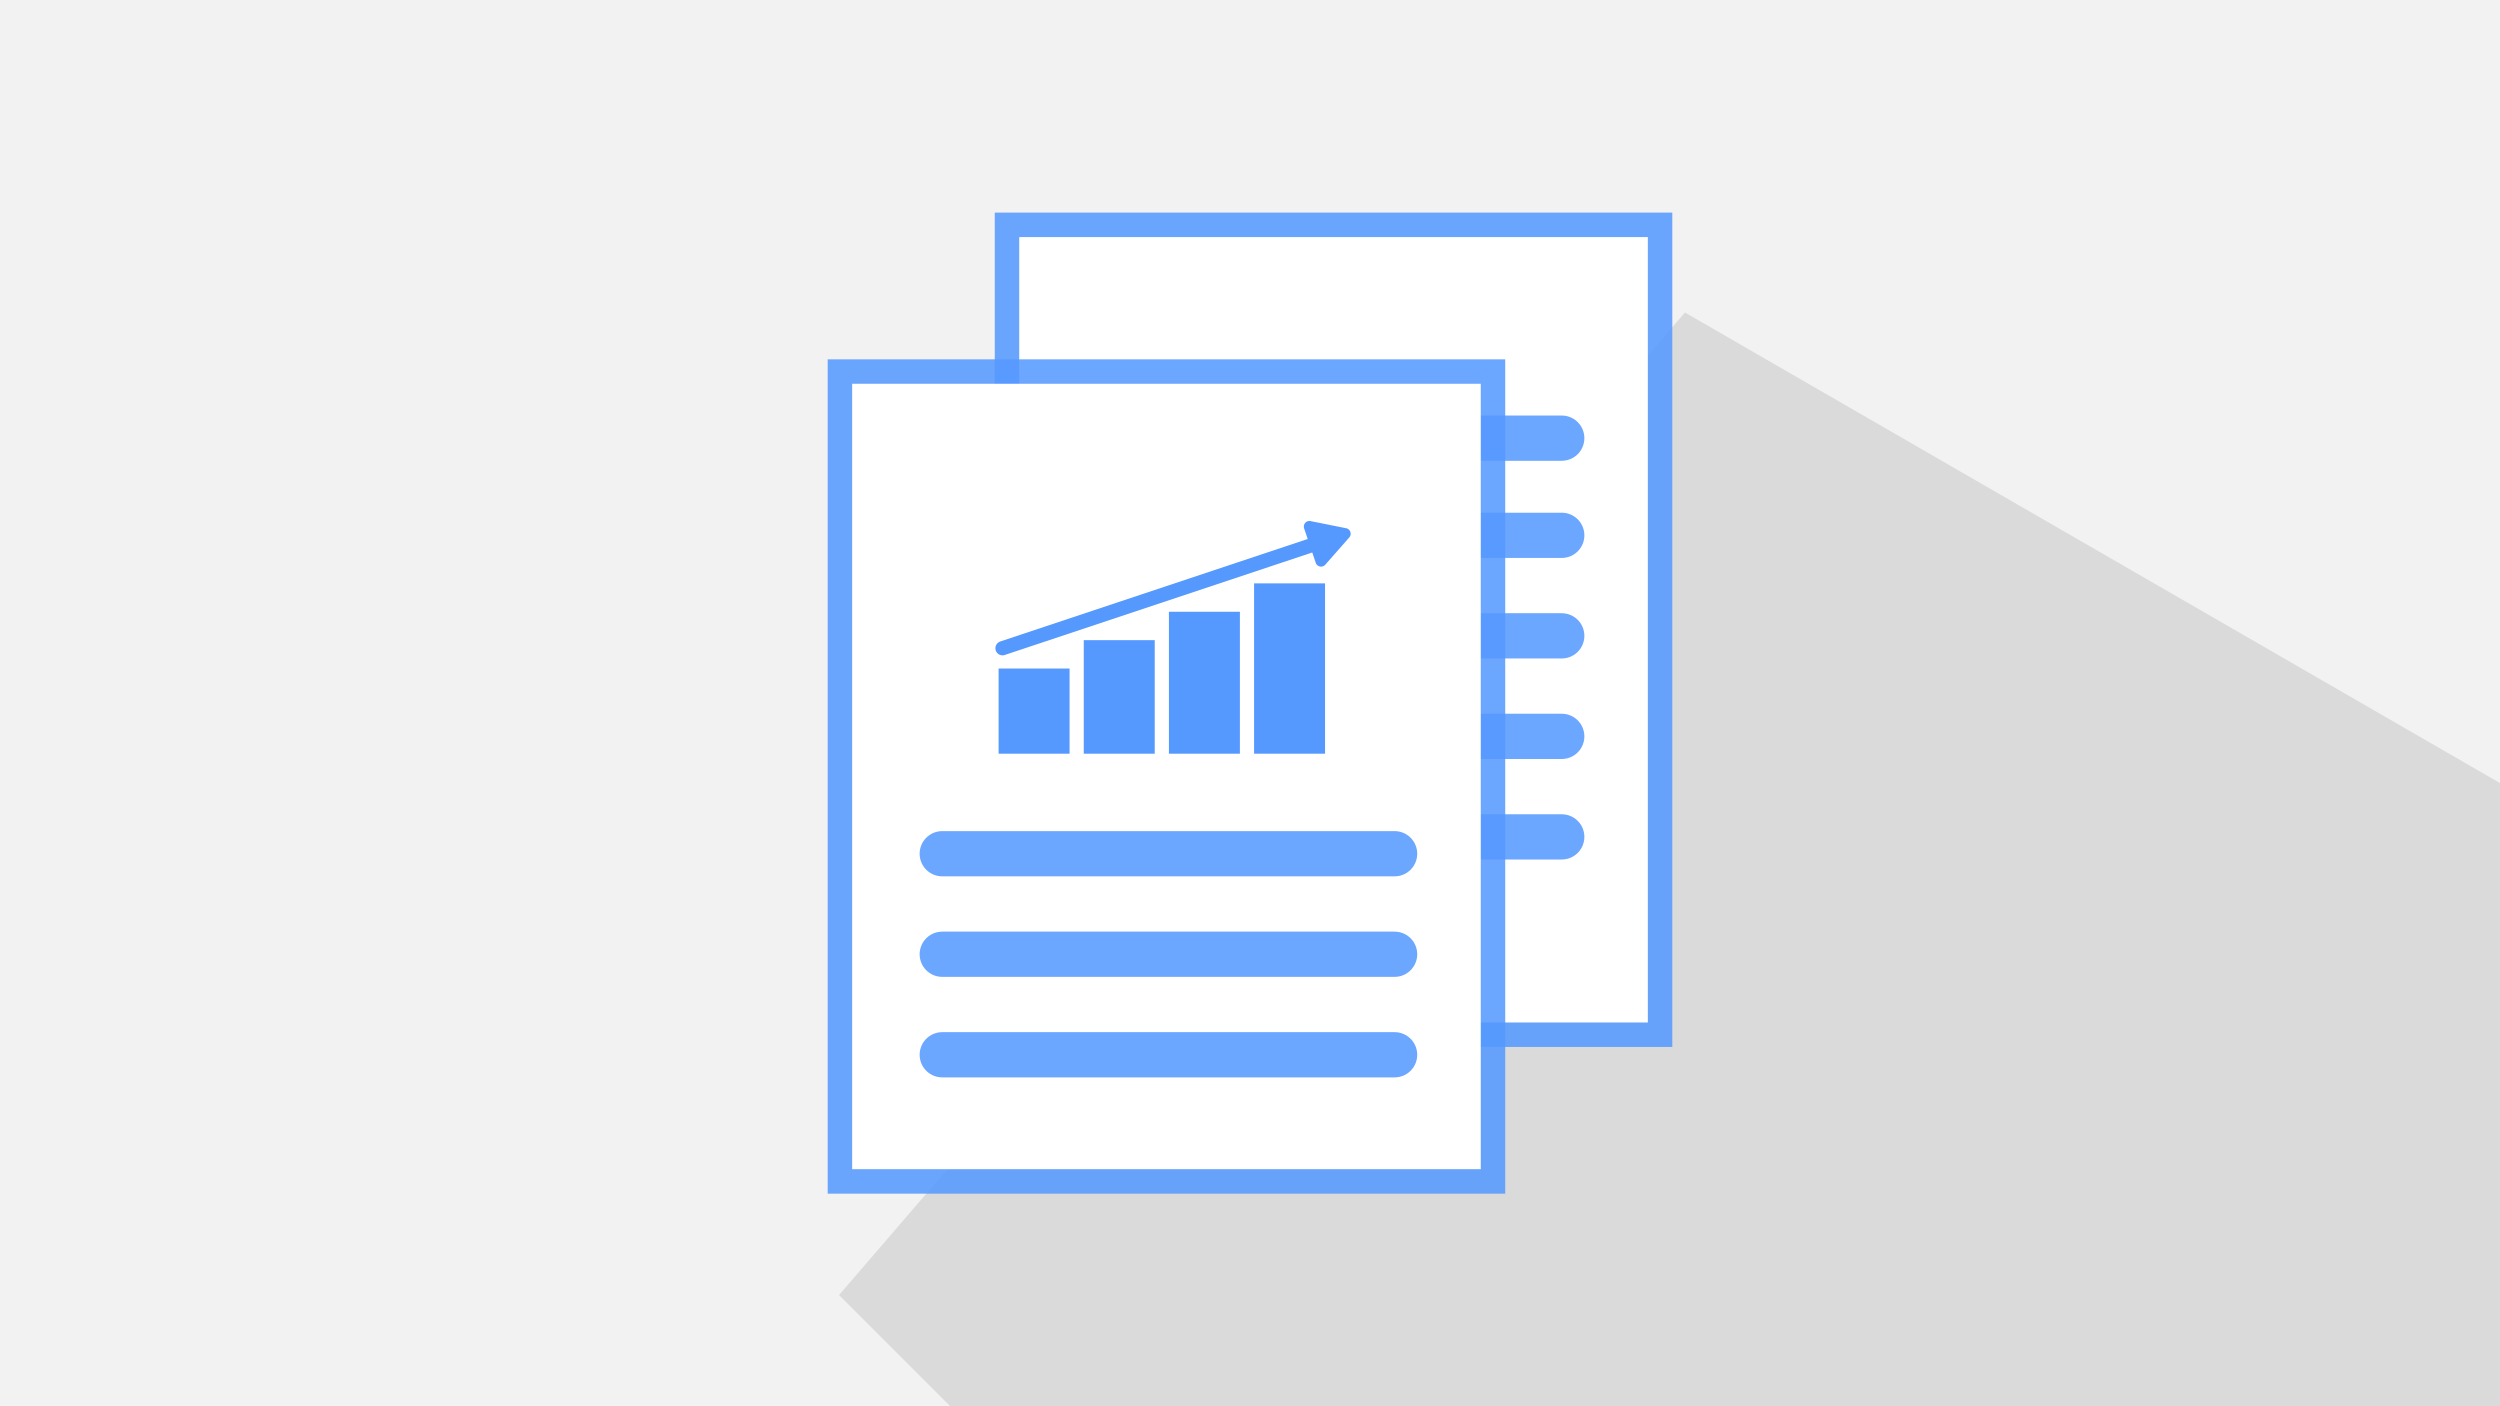 <?xml version='1.0' encoding='utf-8'?>
<svg xmlns:xlink="http://www.w3.org/1999/xlink" xmlns="http://www.w3.org/2000/svg" width="1920" height="1080" viewBox="0 0 508 285.75" version="1.1" id="svg2719"> <defs id="defs2713"> <linearGradient xlink:href="#linearGradient964" id="linearGradient2495" gradientUnits="userSpaceOnUse" gradientTransform="translate(112.39,11921.991)" x1="555.625" y1="402.833" x2="1058.333" y2="138.25"/> <linearGradient id="linearGradient964"> <stop style="stop-color:#f2f2f2;stop-opacity:1;" offset="0" id="stop960"/> <stop style="stop-color:#f2f2f2;stop-opacity:1" offset="1" id="stop962"/> </linearGradient> <linearGradient xlink:href="#linearGradient964" id="linearGradient3154" gradientUnits="userSpaceOnUse" gradientTransform="translate(709.083,12755.558)" x1="555.625" y1="402.833" x2="1058.333" y2="138.25"/> </defs>  <g id="g3037" transform="translate(-1291.167,-12845.124)"> <rect style="color:#000000;clip-rule:nonzero;display:inline;overflow:visible;visibility:visible;opacity:1;isolation:auto;mix-blend-mode:normal;color-interpolation:sRGB;color-interpolation-filters:linearRGB;solid-color:#000000;solid-opacity:1;fill:url(#linearGradient3154);fill-opacity:1;fill-rule:nonzero;stroke:none;stroke-width:0.079;stroke-linecap:round;stroke-linejoin:round;stroke-miterlimit:4;stroke-dasharray:none;stroke-dashoffset:0;stroke-opacity:1;color-rendering:auto;image-rendering:auto;shape-rendering:auto;text-rendering:auto;enable-background:accumulate" id="rect3152" width="508" height="285.75" x="1291.167" y="12845.124"/> <path style="opacity:0.1;fill:#000000;fill-rule:evenodd;stroke:none;stroke-width:1px;stroke-linecap:butt;stroke-linejoin:miter;stroke-opacity:1" d="m 6164.328,48711.783 -648.654,753.434 163.283,163.283 H 6800 v -549.713 z" transform="scale(0.265)" id="path2899"/> <g id="g2895"> <path id="path2885" d="m 1493.303,12888.326 v 2.485 167.052 h 137.676 v -169.537 z" style="color:#000000;font-style:normal;font-variant:normal;font-weight:normal;font-stretch:normal;font-size:medium;line-height:normal;font-family:sans-serif;font-variant-ligatures:normal;font-variant-position:normal;font-variant-caps:normal;font-variant-numeric:normal;font-variant-alternates:normal;font-feature-settings:normal;text-indent:0;text-align:start;text-decoration:none;text-decoration-line:none;text-decoration-style:solid;text-decoration-color:#000000;letter-spacing:normal;word-spacing:normal;text-transform:none;writing-mode:lr-tb;direction:ltr;text-orientation:mixed;dominant-baseline:auto;baseline-shift:baseline;text-anchor:start;white-space:normal;shape-padding:0;clip-rule:nonzero;display:inline;overflow:visible;visibility:visible;opacity:1;isolation:auto;mix-blend-mode:normal;color-interpolation:sRGB;color-interpolation-filters:linearRGB;solid-color:#000000;solid-opacity:1;vector-effect:none;fill:#5599ff;fill-opacity:0.871;fill-rule:evenodd;stroke:none;stroke-width:4.97;stroke-linecap:butt;stroke-linejoin:miter;stroke-miterlimit:4;stroke-dasharray:none;stroke-dashoffset:0;stroke-opacity:1;color-rendering:auto;image-rendering:auto;shape-rendering:auto;text-rendering:auto;enable-background:accumulate"/> <path id="path3268" d="m 1498.273,12893.297 h 127.734 v 159.598 h -127.734 z" style="color:#000000;font-style:normal;font-variant:normal;font-weight:normal;font-stretch:normal;font-size:medium;line-height:normal;font-family:sans-serif;font-variant-ligatures:normal;font-variant-position:normal;font-variant-caps:normal;font-variant-numeric:normal;font-variant-alternates:normal;font-feature-settings:normal;text-indent:0;text-align:start;text-decoration:none;text-decoration-line:none;text-decoration-style:solid;text-decoration-color:#000000;letter-spacing:normal;word-spacing:normal;text-transform:none;writing-mode:lr-tb;direction:ltr;text-orientation:mixed;dominant-baseline:auto;baseline-shift:baseline;text-anchor:start;white-space:normal;shape-padding:0;clip-rule:nonzero;display:inline;overflow:visible;visibility:visible;opacity:1;isolation:auto;mix-blend-mode:normal;color-interpolation:sRGB;color-interpolation-filters:linearRGB;solid-color:#000000;solid-opacity:1;vector-effect:none;fill:#ffffff;fill-opacity:1;fill-rule:evenodd;stroke:none;stroke-width:4.97;stroke-linecap:butt;stroke-linejoin:miter;stroke-miterlimit:4;stroke-dasharray:none;stroke-dashoffset:0;stroke-opacity:1;color-rendering:auto;image-rendering:auto;shape-rendering:auto;text-rendering:auto;enable-background:accumulate"/> <g transform="matrix(0.386,0,0,0.386,686.026,8350.264)" id="g3280"> <path style="fill:none;fill-rule:evenodd;stroke:#5599ff;stroke-width:23.812;stroke-linecap:round;stroke-linejoin:miter;stroke-miterlimit:4;stroke-dasharray:none;stroke-opacity:0.871" d="m 2151.741,11875.37 h 238.125" id="path3270"/> <path id="path3272" d="m 2151.741,11926.523 h 238.125" style="fill:none;fill-rule:evenodd;stroke:#5599ff;stroke-width:23.812;stroke-linecap:round;stroke-linejoin:miter;stroke-miterlimit:4;stroke-dasharray:none;stroke-opacity:0.871"/> <path id="path3274" d="m 2151.741,11979.44 h 238.125" style="fill:none;fill-rule:evenodd;stroke:#5599ff;stroke-width:23.812;stroke-linecap:round;stroke-linejoin:miter;stroke-miterlimit:4;stroke-dasharray:none;stroke-opacity:0.871"/> <path id="path3276" d="m 2151.741,12032.357 h 238.125" style="fill:none;fill-rule:evenodd;stroke:#5599ff;stroke-width:23.812;stroke-linecap:round;stroke-linejoin:miter;stroke-miterlimit:4;stroke-dasharray:none;stroke-opacity:0.871"/> <path id="path3278" d="m 2151.741,12085.273 h 238.125" style="fill:none;fill-rule:evenodd;stroke:#5599ff;stroke-width:23.812;stroke-linecap:round;stroke-linejoin:miter;stroke-miterlimit:4;stroke-dasharray:none;stroke-opacity:0.871"/> </g> </g> <g id="g2871"> <g id="g2856"> <path style="color:#000000;font-style:normal;font-variant:normal;font-weight:normal;font-stretch:normal;font-size:medium;line-height:normal;font-family:sans-serif;font-variant-ligatures:normal;font-variant-position:normal;font-variant-caps:normal;font-variant-numeric:normal;font-variant-alternates:normal;font-feature-settings:normal;text-indent:0;text-align:start;text-decoration:none;text-decoration-line:none;text-decoration-style:solid;text-decoration-color:#000000;letter-spacing:normal;word-spacing:normal;text-transform:none;writing-mode:lr-tb;direction:ltr;text-orientation:mixed;dominant-baseline:auto;baseline-shift:baseline;text-anchor:start;white-space:normal;shape-padding:0;clip-rule:nonzero;display:inline;overflow:visible;visibility:visible;opacity:1;isolation:auto;mix-blend-mode:normal;color-interpolation:sRGB;color-interpolation-filters:linearRGB;solid-color:#000000;solid-opacity:1;vector-effect:none;fill:#5599ff;fill-opacity:0.871;fill-rule:evenodd;stroke:none;stroke-width:4.97;stroke-linecap:butt;stroke-linejoin:miter;stroke-miterlimit:4;stroke-dasharray:none;stroke-dashoffset:0;stroke-opacity:1;color-rendering:auto;image-rendering:auto;shape-rendering:auto;text-rendering:auto;enable-background:accumulate" d="m 1459.355,12918.135 v 2.484 167.053 h 137.674 v -169.537 z" id="path2853"/> </g> <path id="path3284" d="m 1464.324,12923.104 h 127.736 v 159.597 h -127.736 z" style="color:#000000;font-style:normal;font-variant:normal;font-weight:normal;font-stretch:normal;font-size:medium;line-height:normal;font-family:sans-serif;font-variant-ligatures:normal;font-variant-position:normal;font-variant-caps:normal;font-variant-numeric:normal;font-variant-alternates:normal;font-feature-settings:normal;text-indent:0;text-align:start;text-decoration:none;text-decoration-line:none;text-decoration-style:solid;text-decoration-color:#000000;letter-spacing:normal;word-spacing:normal;text-transform:none;writing-mode:lr-tb;direction:ltr;text-orientation:mixed;dominant-baseline:auto;baseline-shift:baseline;text-anchor:start;white-space:normal;shape-padding:0;clip-rule:nonzero;display:inline;overflow:visible;visibility:visible;opacity:1;isolation:auto;mix-blend-mode:normal;color-interpolation:sRGB;color-interpolation-filters:linearRGB;solid-color:#000000;solid-opacity:1;vector-effect:none;fill:#ffffff;fill-opacity:1;fill-rule:evenodd;stroke:none;stroke-width:4.97;stroke-linecap:butt;stroke-linejoin:miter;stroke-miterlimit:4;stroke-dasharray:none;stroke-dashoffset:0;stroke-opacity:1;color-rendering:auto;image-rendering:auto;shape-rendering:auto;text-rendering:auto;enable-background:accumulate"/> <g transform="matrix(0.386,0,0,0.386,686.026,8620.038)" id="g3304"> <path style="fill:none;fill-rule:evenodd;stroke:#5599ff;stroke-width:23.812;stroke-linecap:round;stroke-linejoin:miter;stroke-miterlimit:4;stroke-dasharray:none;stroke-opacity:0.871" d="m 2063.75,11395.242 h 238.125" id="path3286"/> <path style="fill:none;fill-rule:evenodd;stroke:#5599ff;stroke-width:23.812;stroke-linecap:round;stroke-linejoin:miter;stroke-miterlimit:4;stroke-dasharray:none;stroke-opacity:0.871" d="m 2063.75,11448.159 h 238.125" id="path3288"/> <path style="fill:none;fill-rule:evenodd;stroke:#5599ff;stroke-width:23.812;stroke-linecap:round;stroke-linejoin:miter;stroke-miterlimit:4;stroke-dasharray:none;stroke-opacity:0.871" d="m 2063.75,11501.075 h 238.125" id="path3290"/> <g id="g3302" transform="matrix(1.412,0,0,1.412,755.952,3488.749)"> <path id="path3292" d="m 978.958,5562.208 v -42.333 h 26.458 v 42.333 z" style="fill:#5599ff;fill-opacity:1;fill-rule:evenodd;stroke:none;stroke-width:0.193px;stroke-linecap:butt;stroke-linejoin:miter;stroke-opacity:1"/> <path style="fill:#5599ff;fill-opacity:1;fill-rule:evenodd;stroke:none;stroke-width:0.216px;stroke-linecap:butt;stroke-linejoin:miter;stroke-opacity:1" d="m 1010.708,5562.208 v -52.917 h 26.458 v 52.917 z" id="path3294"/> <path id="path3296" d="m 1042.458,5562.208 v -63.5 h 26.458 v 63.5 z" style="fill:#5599ff;fill-opacity:1;fill-rule:evenodd;stroke:none;stroke-width:0.237px;stroke-linecap:butt;stroke-linejoin:miter;stroke-opacity:1"/> <path style="fill:#5599ff;fill-opacity:1;fill-rule:evenodd;stroke:none;stroke-width:0.167px;stroke-linecap:butt;stroke-linejoin:miter;stroke-opacity:1" d="m 947.208,5562.208 v -31.75 h 26.458 v 31.75 z" id="path3298"/> <path style="color:#000000;font-style:normal;font-variant:normal;font-weight:normal;font-stretch:normal;font-size:medium;line-height:normal;font-family:sans-serif;font-variant-ligatures:normal;font-variant-position:normal;font-variant-caps:normal;font-variant-numeric:normal;font-variant-alternates:normal;font-feature-settings:normal;text-indent:0;text-align:start;text-decoration:none;text-decoration-line:none;text-decoration-style:solid;text-decoration-color:#000000;letter-spacing:normal;word-spacing:normal;text-transform:none;writing-mode:lr-tb;direction:ltr;text-orientation:mixed;dominant-baseline:auto;baseline-shift:baseline;text-anchor:start;white-space:normal;shape-padding:0;clip-rule:nonzero;display:inline;overflow:visible;visibility:visible;opacity:1;isolation:auto;mix-blend-mode:normal;color-interpolation:sRGB;color-interpolation-filters:linearRGB;solid-color:#000000;solid-opacity:1;vector-effect:none;fill:#5599ff;fill-opacity:1;fill-rule:evenodd;stroke:none;stroke-width:20;stroke-linecap:round;stroke-linejoin:miter;stroke-miterlimit:4;stroke-dasharray:none;stroke-dashoffset:0;stroke-opacity:1;color-rendering:auto;image-rendering:auto;shape-rendering:auto;text-rendering:auto;enable-background:accumulate" d="m 4011.668,20662.062 a 7.9,7.9 0 0 0 -7.467,10.43 l 5.043,14.922 -432.408,144.131 a 10.003,10.003 0 1 0 6.326,18.978 l 432.482,-144.162 4.908,14.528 a 7.9,7.9 0 0 0 13.414,2.689 l 16.871,-19.182 16.869,-19.179 a 7.9,7.9 0 0 0 -0.894,-11.299 v 0 a 7.9,7.9 0 0 0 -0.629,-0.477 7.9,7.9 0 0 0 -2.855,-1.189 l -25.045,-5.02 -25.045,-5.019 a 7.9,7.9 0 0 0 -1.568,-0.155 z" transform="scale(0.265)" id="path3300"/> </g> </g> </g> </g> </svg>